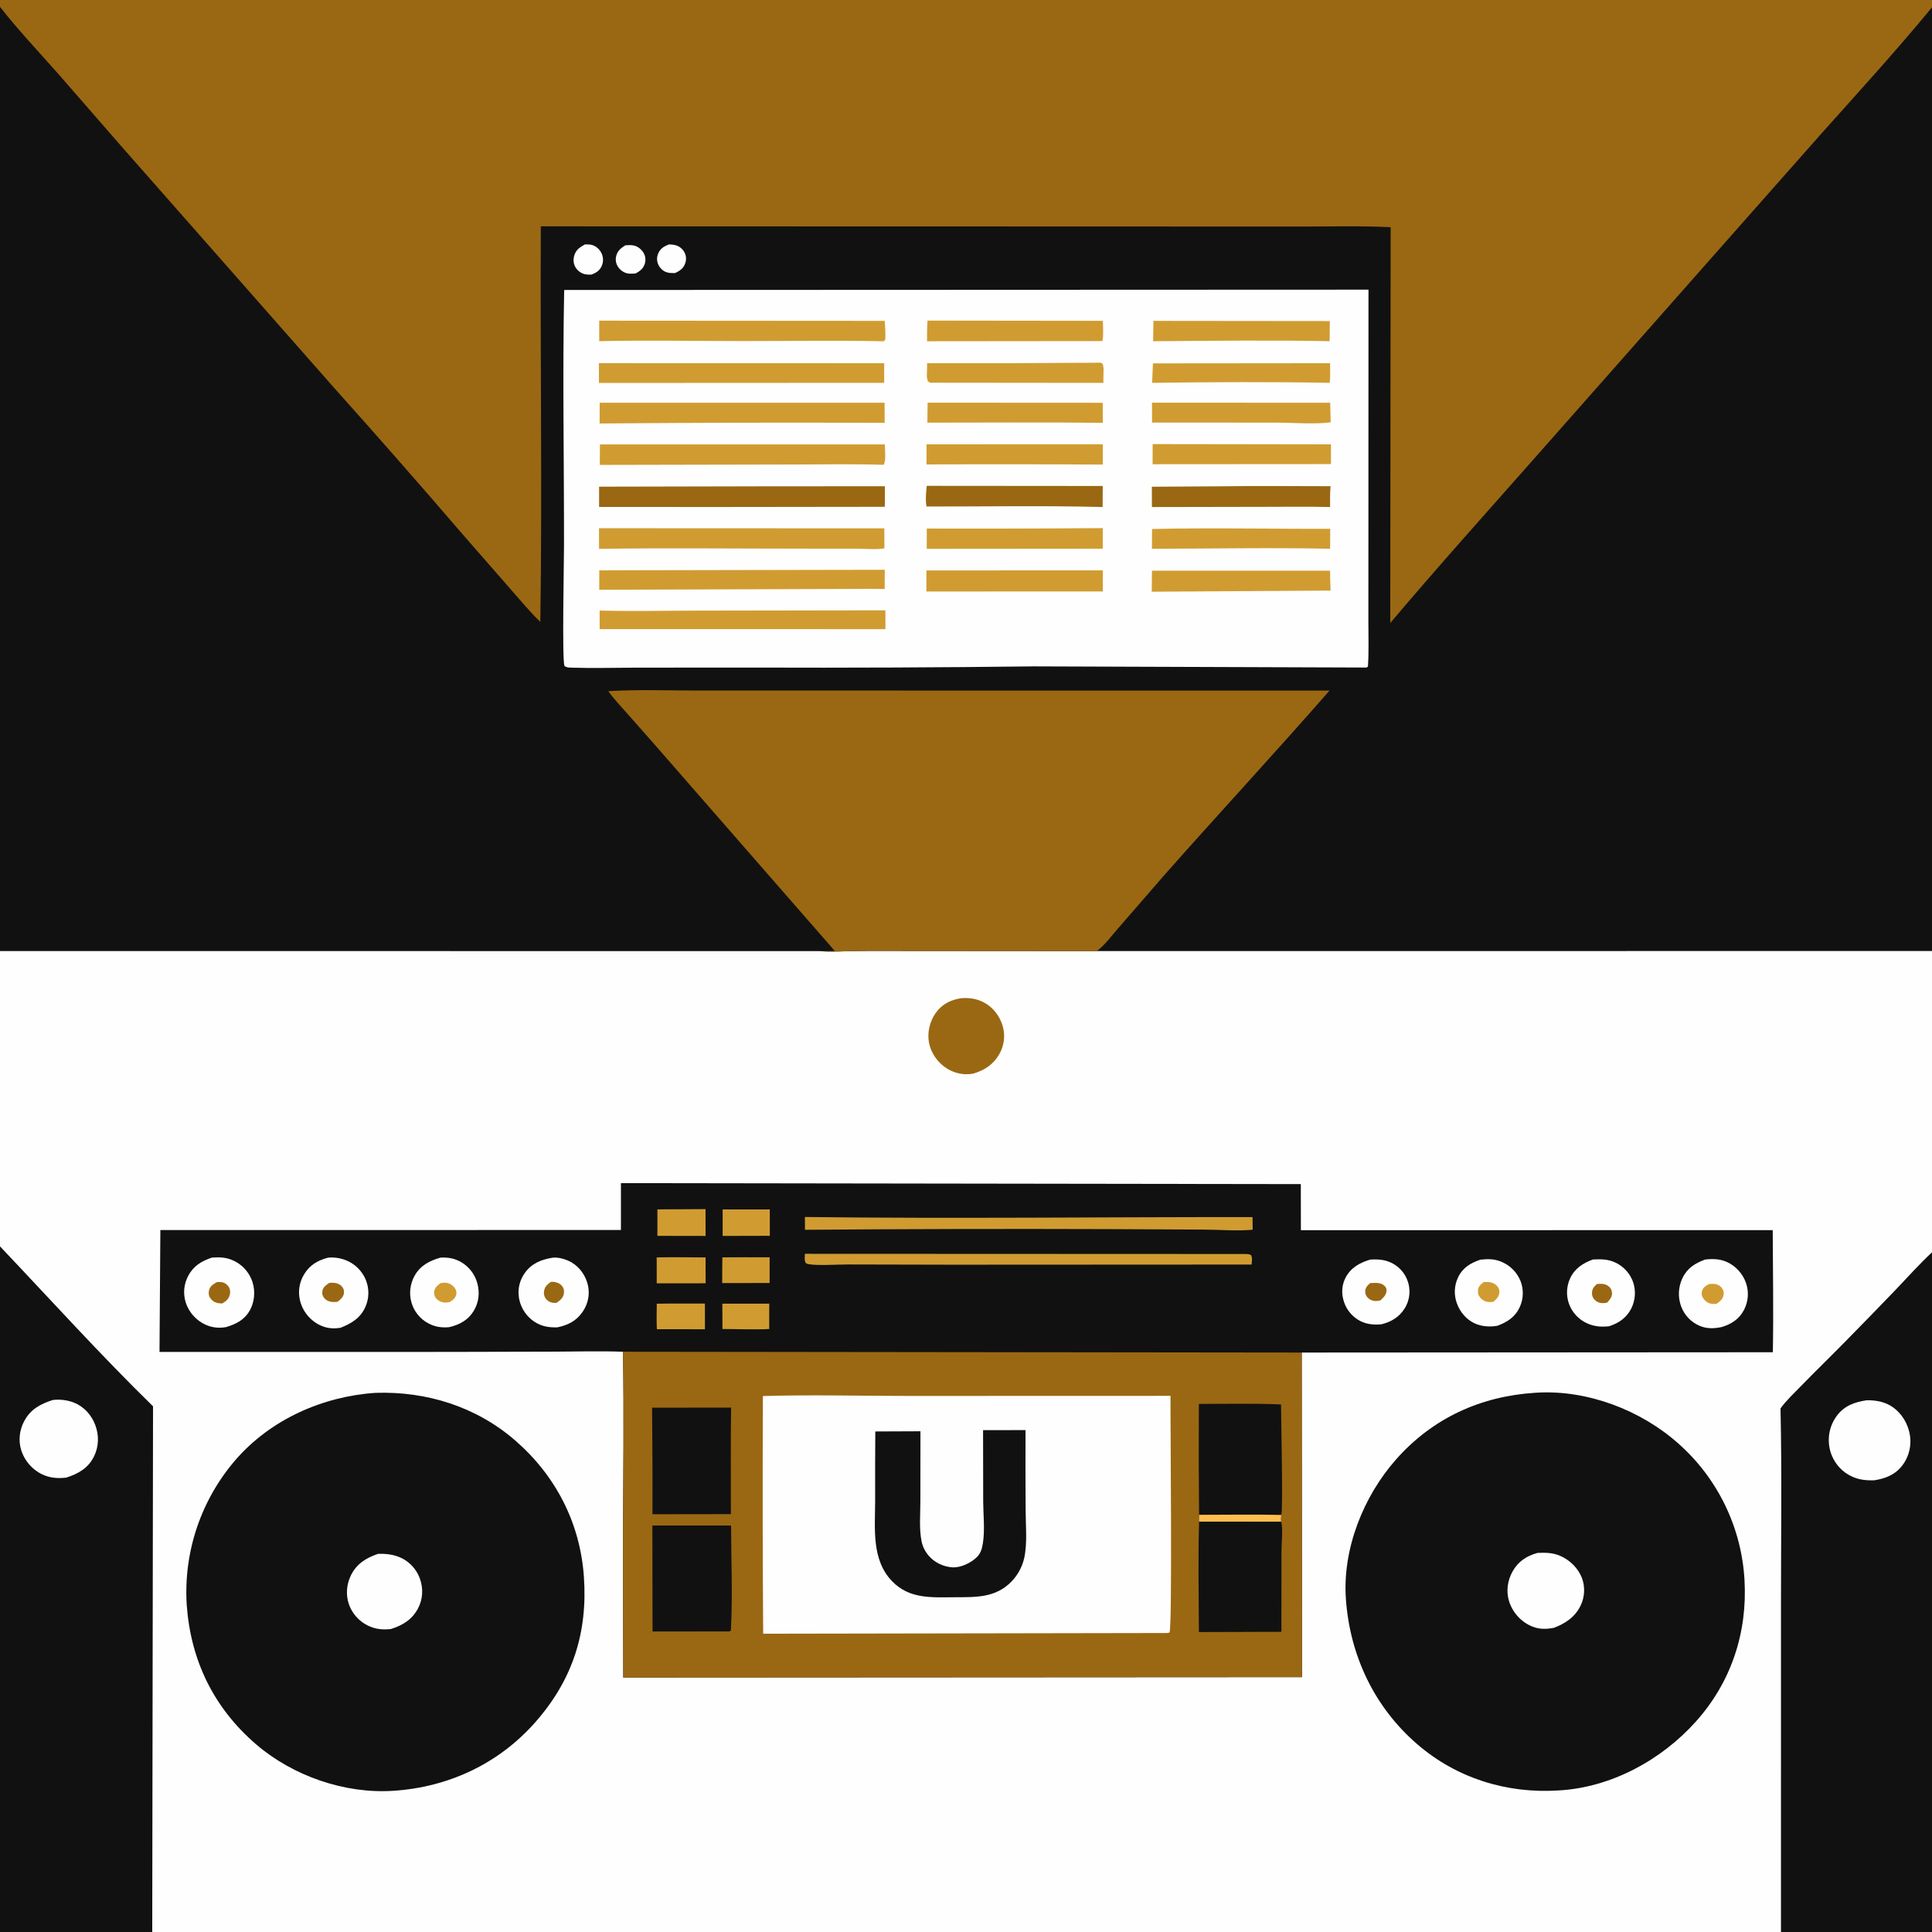 <?xml version="1.0" encoding="utf-8" ?>
<svg xmlns="http://www.w3.org/2000/svg" xmlns:xlink="http://www.w3.org/1999/xlink" width="1024" height="1024">
	<rect width="100%" height="100%" fill="#333333" stroke="none"/>
	<path fill="#FEFEFE" d="M0 0L1024 0L1024 3.89L1024 504.053L1024 663.745L1024 1024L943.955 1024L80.687 1024L0 1024L0 660.604L0 504.073L0 3.617L0 0Z"/>
	<path fill="#111" d="M0 0L1024 0L1024 3.89L1024 504.053L581.282 504.092L479.119 504.014C470.567 504.02 462.005 503.938 453.454 504.071C447.122 504.169 440.756 504.64 434.436 504.112L0 504.073L0 3.617L0 0Z"/>
	<path fill="#9A6813" d="M0 0L1024 0L1024 3.89C1005.13 26.786 985.11 48.73 965.335 70.84L927.773 113.314L816.047 239.785C789.535 269.841 762.739 299.587 736.866 330.204L737.069 120.419C720.391 119.587 703.342 120.13 686.626 120.081L584.916 120.039L286.641 119.967C286.274 189.828 287.43 259.771 286.382 329.613C280.981 324.454 276.032 318.409 271.081 312.809L244.96 282.905Q211.292 243.729 176.817 205.261L65.949 79.385L30.494 38.708C20.229 27.118 9.547 15.818 0 3.617L0 0Z"/>
	<path fill="#9A6813" d="M322.376 366.343C337.721 365.362 353.403 365.997 368.787 365.997L451.313 366.004L704.682 366.019C676.102 398.701 646.546 430.588 617.756 463.092L592.642 492.017C589.179 495.943 585.517 501.081 581.282 504.092L479.119 504.014C470.567 504.02 462.005 503.938 453.454 504.071C447.122 504.169 440.756 504.64 434.436 504.112C437.13 504.083 439.825 504.031 442.52 504.093L356.529 405.587Q345.05 392.362 333.411 379.277C329.705 375.047 325.693 370.886 322.376 366.343Z"/>
	<path fill="#FEFEFE" d="M299.027 153.696L725.324 153.525L725.283 288.719L725.269 329.146C725.268 337.135 725.56 345.275 725.045 353.242L724.357 353.809L547.757 353.19Q473.777 354.089 399.792 353.828L336.914 353.866C325.535 353.904 314.037 354.249 302.675 353.862C301.347 353.817 300.243 353.801 299.16 352.948C297.869 349.25 298.922 298.591 298.935 289.135C298.994 244.028 298.115 198.783 299.027 153.696Z"/>
	<path fill="#9A6813" d="M406.038 257.752L469.016 257.716L468.978 268.613L380.16 268.722L317.521 268.689L317.535 257.946L406.038 257.752Z"/>
	<path fill="#D09C31" d="M317.491 279.976L468.715 280.04L468.753 290.632C464.246 291.382 458.931 290.841 454.317 290.827L426.67 290.8C390.293 290.802 353.867 290.378 317.496 290.896L317.491 279.976Z"/>
	<path fill="#D09C31" d="M317.598 169.963L468.943 170.064C469.084 172.686 469.31 175.348 469.261 177.973C469.234 179.43 469.516 179.848 468.441 180.878C443.326 180.339 418.124 180.789 393 180.772C367.885 180.754 342.693 180.287 317.589 180.818L317.598 169.963Z"/>
	<path fill="#D09C31" d="M317.847 213.451L468.864 213.456L468.882 224.121Q393.348 223.801 317.814 224.454L317.847 213.451Z"/>
	<path fill="#D09C31" d="M317.978 235.557L468.959 235.54C469.011 238.161 469.741 244.316 468.337 246.362C451.776 245.824 435.079 246.209 418.504 246.203L317.906 246.415L317.978 235.557Z"/>
	<path fill="#D09C31" d="M317.444 192.468L468.641 192.505L468.629 202.904L317.456 202.979L317.444 192.468Z"/>
	<path fill="#D09C31" d="M337.773 302.245L468.954 301.993L468.902 312.192C462.196 312.057 455.475 312.152 448.768 312.162L317.606 312.586L317.634 302.319L337.773 302.245Z"/>
	<path fill="#D09C31" d="M317.823 323.606C335.107 324.062 352.516 323.66 369.809 323.645L469.271 323.488C469.335 326.81 469.292 330.141 469.298 333.463L317.846 333.431C317.789 330.159 317.827 326.88 317.823 323.606Z"/>
	<path fill="#D09C31" d="M491.018 302.343L584.548 302.302L584.518 313.47L491.023 313.508L491.018 302.343Z"/>
	<path fill="#9A6813" d="M647.978 257.745C667.047 257.442 686.162 257.707 705.236 257.697C704.866 261.343 704.989 265.072 704.977 268.737C693.214 268.439 681.394 268.644 669.625 268.635L610.54 268.744L610.516 257.98L647.978 257.745Z"/>
	<path fill="#9A6813" d="M491.197 257.509L584.468 257.586L584.418 268.743C553.363 267.918 522.129 268.512 491.054 268.459C490.442 264.728 490.823 261.243 491.197 257.509Z"/>
	<path fill="#D09C31" d="M610.568 302.47L704.978 302.488C704.955 306.005 705.102 309.506 705.253 313.019L610.446 313.619L610.568 302.47Z"/>
	<path fill="#D09C31" d="M491.203 280.143Q537.864 280.273 584.525 279.911L584.466 290.821L491.192 290.895L491.203 280.143Z"/>
	<path fill="#D09C31" d="M491.607 169.924L584.553 170.039C584.592 173.502 584.973 177.392 584.301 180.777L491.351 180.871C491.312 177.201 491.353 173.586 491.607 169.924Z"/>
	<path fill="#D09C31" d="M610.931 235.381L705.434 235.519L705.433 245.985L610.898 246.05L610.931 235.381Z"/>
	<path fill="#D09C31" d="M610.572 213.417L705.028 213.466L705.287 223.831C697.169 224.993 684.336 223.996 675.766 223.986L610.624 223.977L610.572 213.417Z"/>
	<path fill="#D09C31" d="M611.346 170.07L704.847 170.165L704.734 180.825C673.602 180.227 642.306 180.641 611.166 180.853L611.346 170.07Z"/>
	<path fill="#D09C31" d="M491.077 235.513L584.509 235.49L584.511 246.239Q537.792 245.955 491.071 246.166L491.077 235.513Z"/>
	<path fill="#D09C31" d="M610.619 280.381C642.034 279.635 673.641 280.397 705.076 280.268L704.974 290.849C673.543 290.191 641.988 290.815 610.541 290.867L610.619 280.381Z"/>
	<path fill="#D09C31" d="M491.662 213.421L584.467 213.473L584.506 224.106C553.524 223.749 522.507 224.026 491.521 224.004L491.662 213.421Z"/>
	<path fill="#D09C31" d="M581.955 192.247C583.251 192.266 583.487 191.993 584.485 192.903C584.797 194.137 584.98 195.108 584.914 196.383C584.8 198.568 584.823 200.745 584.83 202.932L494.875 202.843C493.387 202.846 492.955 203.066 491.774 202.1C491.418 200.904 491.176 199.99 491.253 198.738C491.382 196.654 491.372 194.578 491.381 192.491Q536.669 192.599 581.955 192.247Z"/>
	<path fill="#D09C31" d="M611.081 192.595L704.964 192.505C704.997 195.972 705.113 199.453 704.825 202.912C673.497 202.333 641.984 202.505 610.652 202.907L611.081 192.595Z"/>
	<path fill="#FEFEFE" d="M310.072 129.538C311.418 129.548 312.851 129.506 314.139 129.947C316.248 130.67 318.03 132.413 318.917 134.442C319.806 136.474 319.857 138.692 319.016 140.75C317.936 143.389 316.082 144.545 313.525 145.542C312.265 145.574 311.022 145.585 309.789 145.276C307.83 144.784 305.99 143.36 304.98 141.616C303.845 139.658 303.747 137.393 304.425 135.261C305.375 132.273 307.435 130.96 310.072 129.538Z"/>
	<path fill="#FEFEFE" d="M331.439 130.015C332.84 129.926 334.256 129.837 335.649 130.069C337.838 130.433 339.829 131.992 340.992 133.845C342.061 135.549 342.364 137.539 341.84 139.483C341.087 142.278 339.388 143.528 336.981 144.907C335.598 145.053 334.242 145.173 332.857 144.959C330.698 144.624 328.68 143.173 327.509 141.35Q327.312 141.045 327.148 140.722Q326.983 140.399 326.852 140.061Q326.721 139.723 326.625 139.373Q326.529 139.023 326.468 138.666Q326.408 138.308 326.385 137.946Q326.362 137.584 326.375 137.222Q326.388 136.86 326.438 136.5Q326.489 136.141 326.575 135.789C327.266 132.9 329.046 131.547 331.439 130.015Z"/>
	<path fill="#FEFEFE" d="M354.53 129.549C355.664 129.543 356.767 129.652 357.871 129.914C359.918 130.401 361.726 131.826 362.734 133.67Q362.908 133.991 363.049 134.327Q363.19 134.664 363.296 135.013Q363.402 135.362 363.472 135.72Q363.542 136.078 363.575 136.442Q363.608 136.805 363.605 137.17Q363.601 137.535 363.56 137.897Q363.52 138.26 363.442 138.616Q363.365 138.973 363.252 139.32C362.331 142.193 360.451 143.482 357.84 144.72C356.275 144.729 354.578 144.788 353.088 144.231C351.233 143.538 349.709 141.993 348.897 140.202C348.067 138.369 348.041 136.353 348.806 134.491C349.94 131.73 351.871 130.603 354.53 129.549Z"/>
	<path fill="#111" d="M0 660.604C26.874 688.937 53.205 718.077 81.111 745.384L80.687 1024L0 1024L0 660.604Z"/>
	<path fill="#FEFEFE" d="M27.905 742.042C31.557 741.555 35.716 742.038 39.139 743.396C44.456 745.504 48.39 749.823 50.431 755.121C52.552 760.625 52.433 766.605 49.834 771.925C46.783 778.17 41.463 781.12 35.144 783.158C30.565 783.706 26.295 783.376 22.091 781.313Q21.612 781.073 21.145 780.809Q20.679 780.545 20.226 780.259Q19.773 779.972 19.336 779.663Q18.898 779.354 18.476 779.024Q18.054 778.694 17.649 778.343Q17.244 777.992 16.857 777.621Q16.47 777.251 16.102 776.861Q15.734 776.472 15.386 776.065Q15.038 775.657 14.711 775.233Q14.383 774.809 14.077 774.369Q13.772 773.929 13.488 773.474Q13.204 773.02 12.944 772.551Q12.684 772.083 12.447 771.602Q12.21 771.122 11.997 770.63Q11.785 770.138 11.597 769.636Q11.409 769.135 11.246 768.624C9.645 763.51 10.33 757.916 12.837 753.209C16.197 746.898 21.408 744.176 27.905 742.042Z"/>
	<path fill="#111" d="M943.708 746.473C946.854 742.163 950.946 738.355 954.668 734.532C962.475 726.511 970.507 718.722 978.351 710.738Q991.632 697.239 1004.75 683.582C1011.09 676.931 1017.28 670.02 1024 663.745L1024 1024L943.955 1024L943.959 850.453C943.949 815.813 944.481 781.102 943.708 746.473Z"/>
	<path fill="#FEFEFE" d="M989.417 742.153C994.402 742.12 999.245 742.971 1003.38 745.93C1008.11 749.32 1011.32 754.764 1012.26 760.488Q1012.35 761.013 1012.41 761.542Q1012.47 762.071 1012.5 762.602Q1012.54 763.133 1012.55 763.666Q1012.55 764.198 1012.53 764.73Q1012.51 765.262 1012.47 765.793Q1012.42 766.323 1012.35 766.851Q1012.28 767.378 1012.18 767.901Q1012.08 768.424 1011.95 768.942Q1011.83 769.459 1011.68 769.969Q1011.53 770.48 1011.35 770.982Q1011.17 771.484 1010.97 771.977Q1010.77 772.47 1010.54 772.952Q1010.32 773.434 1010.07 773.904Q1009.82 774.374 1009.54 774.83Q1009.27 775.287 1008.97 775.73Q1008.68 776.172 1008.36 776.599C1004.54 781.649 999.296 783.703 993.239 784.606C987.877 784.74 983.292 784.038 978.722 781.001Q978.269 780.699 977.833 780.374Q977.397 780.049 976.977 779.702Q976.558 779.355 976.158 778.987Q975.757 778.619 975.375 778.23Q974.994 777.842 974.633 777.435Q974.272 777.027 973.933 776.602Q973.593 776.177 973.276 775.735Q972.959 775.292 972.665 774.834Q972.371 774.376 972.101 773.904Q971.831 773.432 971.585 772.946Q971.34 772.46 971.12 771.962Q970.9 771.465 970.705 770.956Q970.511 770.448 970.343 769.93Q970.175 769.413 970.034 768.887Q969.893 768.362 969.779 767.83Q969.665 767.297 969.579 766.76Q969.491 766.229 969.43 765.695Q969.369 765.161 969.334 764.624Q969.3 764.088 969.293 763.55Q969.285 763.012 969.305 762.475Q969.324 761.938 969.37 761.402Q969.417 760.866 969.49 760.333Q969.563 759.801 969.663 759.272Q969.762 758.744 969.888 758.221Q970.014 757.698 970.166 757.182Q970.318 756.667 970.496 756.159Q970.674 755.652 970.877 755.154Q971.08 754.656 971.307 754.168Q971.535 753.681 971.786 753.206Q972.038 752.731 972.313 752.269Q972.588 751.807 972.886 751.359Q973.184 750.911 973.504 750.479C977.567 744.994 982.96 743.158 989.417 742.153Z"/>
	<path fill="#111" d="M329.106 627.087L689.459 627.6L689.497 652.02L939.577 652.012C939.657 673.565 940.044 695.17 939.646 716.717L689.94 716.876L690.087 888.905L330.33 889.107L330.186 816.253C330.31 783.015 330.782 749.681 330.18 716.452C318.41 716.018 306.563 716.342 294.783 716.396L237.902 716.539L84.542 716.567L84.996 651.958L329.104 651.922L329.106 627.087Z"/>
	<path fill="#9A6813" d="M330.18 716.452L689.94 716.876L690.087 888.905L330.33 889.107L330.186 816.253C330.31 783.015 330.782 749.681 330.18 716.452Z"/>
	<path fill="#FEFEFE" d="M404.352 739.933C429.931 739.172 455.715 739.871 481.32 739.874L620.39 739.83C620.266 753.088 621.413 862.325 619.868 865.29L618.625 865.53L404.499 865.904Q404.051 802.919 404.352 739.933Z"/>
	<path fill="#111" d="M521.05 757.998L543.55 757.988Q543.467 779.205 543.606 800.422C543.635 808.501 544.57 817.766 542.888 825.65Q542.692 826.532 542.436 827.398Q542.18 828.264 541.865 829.111Q541.551 829.958 541.179 830.781Q540.807 831.604 540.379 832.4Q539.951 833.195 539.47 833.96Q538.989 834.724 538.457 835.454Q537.924 836.184 537.343 836.875Q536.762 837.567 536.135 838.217C527.639 847.022 517.002 846.517 505.817 846.573C493.826 846.633 482.085 847.585 472.897 838.159C461.862 826.836 463.791 810.222 463.847 795.75Q463.784 777.228 463.927 758.706L487.862 758.604L487.817 795.833C487.815 802.695 487.086 810.273 488.471 817.011C489.037 819.765 490.31 822.274 492.111 824.428C495.226 828.153 500.131 830.502 504.98 830.73C509.284 830.932 514.706 828.33 517.708 825.345C519.886 823.181 520.501 820.809 520.968 817.835C522.047 810.96 521.182 803.088 521.114 796.112L521.05 757.998Z"/>
	<path fill="#111" d="M635.421 744.11C649.897 744.123 664.517 743.737 678.975 744.386C678.998 751.88 680.115 800.906 679.11 802.946C679.011 804.15 678.856 805.326 679.058 806.527L635.531 806.5L635.527 802.877Q635.243 773.494 635.421 744.11Z"/>
	<path fill="#FEBE4F" d="M635.527 802.877C650.036 802.884 664.609 802.599 679.11 802.946C679.011 804.15 678.856 805.326 679.058 806.527L635.531 806.5L635.527 802.877Z"/>
	<path fill="#111" d="M679.058 806.527C680.073 809.903 679.217 818.379 679.212 822.262L679.172 864.893L635.443 865.021C635.316 845.553 634.988 825.959 635.531 806.5L679.058 806.527Z"/>
	<path fill="#111" d="M345.619 746.11L387.505 746.058C387.203 764.863 387.418 783.707 387.387 802.516L345.826 802.576Q345.908 774.342 345.619 746.11Z"/>
	<path fill="#111" d="M345.766 808.541L387.496 808.551C387.521 826.985 388.366 845.805 387.391 864.193L386.556 864.7L345.858 864.715L345.766 808.541Z"/>
	<path fill="#D09C31" d="M426.609 645.031C505.681 645.993 584.791 645.02 663.868 645.089L663.937 651.777C655.863 652.547 646.912 651.785 638.769 651.717L588.586 651.463Q507.618 651.177 426.651 651.812L426.609 645.031Z"/>
	<path fill="#D09C31" d="M426.622 664.547L660.036 664.645C661.175 664.653 661.995 664.714 663.053 665.184C663.902 666.847 663.501 668.412 663.375 670.24L504.602 670.32L449.673 670.195C444.204 670.166 433.657 670.911 428.714 670.05C427.939 669.916 427.792 669.809 427.167 669.519C426.206 668.16 426.559 666.155 426.622 664.547Z"/>
	<path fill="#FEFEFE" d="M112.361 666.543C116.619 666.264 120.143 666.381 124.05 668.295Q124.487 668.507 124.912 668.74Q125.337 668.974 125.75 669.229Q126.162 669.484 126.561 669.76Q126.96 670.036 127.345 670.332Q127.729 670.628 128.098 670.943Q128.467 671.258 128.819 671.592Q129.171 671.925 129.506 672.277Q129.841 672.628 130.157 672.996Q130.474 673.363 130.771 673.747Q131.068 674.13 131.345 674.529Q131.622 674.927 131.878 675.339Q132.135 675.751 132.37 676.175Q132.605 676.6 132.818 677.036Q133.031 677.471 133.221 677.918Q133.411 678.364 133.579 678.819Q133.746 679.275 133.89 679.738C135.398 684.585 134.875 690.255 132.334 694.668C129.459 699.662 125.026 701.843 119.742 703.412C115.68 704.071 112.023 703.661 108.31 701.809Q107.87 701.588 107.442 701.345Q107.014 701.102 106.599 700.838Q106.184 700.574 105.782 700.289Q105.38 700.005 104.993 699.701Q104.606 699.397 104.235 699.074Q103.864 698.75 103.509 698.409Q103.154 698.068 102.817 697.71Q102.48 697.351 102.161 696.976Q101.842 696.601 101.542 696.211Q101.243 695.821 100.963 695.416Q100.683 695.011 100.423 694.593Q100.164 694.174 99.926 693.744Q99.688 693.313 99.471 692.871Q99.255 692.429 99.061 691.977Q98.867 691.524 98.696 691.063Q98.525 690.601 98.377 690.132Q98.116 689.273 97.941 688.391Q97.765 687.51 97.678 686.616Q97.59 685.722 97.591 684.824Q97.593 683.926 97.682 683.032Q97.772 682.138 97.949 681.258Q98.126 680.377 98.389 679.518Q98.652 678.659 98.998 677.83Q99.345 677.002 99.771 676.211C102.582 670.893 106.868 668.365 112.361 666.543Z"/>
	<path fill="#9A6813" d="M115.006 679.52C115.747 679.492 116.52 679.438 117.262 679.524C118.943 679.72 120.513 680.8 121.339 682.269C122.057 683.547 122.134 684.958 121.77 686.348C121.161 688.675 119.763 689.656 117.797 690.868C117.237 690.841 116.677 690.811 116.119 690.748C114.233 690.532 112.664 689.732 111.551 688.158C110.598 686.811 110.426 685.392 110.808 683.812C111.341 681.61 113.177 680.55 115.006 679.52Z"/>
	<path fill="#FEFEFE" d="M292.754 666.626C295.957 666.164 300.255 667.515 303.005 669.137C307.449 671.758 310.627 676.448 311.674 681.473C312.68 686.305 311.607 691.188 308.83 695.253C305.504 700.121 301.017 702.369 295.42 703.524C290.856 703.656 287.009 703.051 283.126 700.469Q282.73 700.201 282.348 699.914Q281.966 699.626 281.599 699.32Q281.232 699.013 280.881 698.689Q280.53 698.364 280.196 698.022Q279.861 697.68 279.545 697.322Q279.228 696.964 278.93 696.59Q278.632 696.216 278.353 695.828Q278.074 695.44 277.816 695.038Q277.557 694.636 277.318 694.221Q277.08 693.807 276.863 693.381Q276.646 692.955 276.451 692.518Q276.256 692.082 276.083 691.636Q275.91 691.19 275.759 690.737Q275.609 690.283 275.482 689.822Q275.355 689.361 275.251 688.894Q275.147 688.427 275.067 687.956Q274.922 687.092 274.863 686.218Q274.804 685.344 274.832 684.469Q274.859 683.593 274.974 682.725Q275.088 681.857 275.288 681.004Q275.488 680.151 275.772 679.322Q276.055 678.494 276.419 677.697Q276.783 676.9 277.225 676.144Q277.666 675.387 278.18 674.678C281.802 669.606 286.845 667.61 292.754 666.626Z"/>
	<path fill="#9A6813" d="M292.016 679.407C292.27 679.4 292.523 679.383 292.777 679.385C294.636 679.403 296.56 680.079 297.818 681.508C298.752 682.57 299.085 683.911 298.911 685.299C298.575 687.971 296.985 689.09 294.939 690.556C294.65 690.561 294.362 690.571 294.073 690.572C292.328 690.574 290.783 689.992 289.597 688.691C288.535 687.527 288.123 686.033 288.331 684.48C288.674 681.906 290.024 680.833 292.016 679.407Z"/>
	<path fill="#FEFEFE" d="M173.941 666.573Q175.112 666.473 176.287 666.506Q177.461 666.54 178.625 666.705Q179.788 666.87 180.926 667.166Q182.063 667.461 183.16 667.883Q183.616 668.059 184.062 668.259Q184.509 668.459 184.944 668.681Q185.38 668.903 185.803 669.148Q186.227 669.392 186.637 669.658Q187.048 669.924 187.444 670.21Q187.84 670.497 188.221 670.803Q188.602 671.11 188.967 671.435Q189.331 671.761 189.679 672.105Q190.027 672.449 190.356 672.81Q190.685 673.172 190.996 673.549Q191.306 673.927 191.597 674.32Q191.887 674.714 192.157 675.121Q192.427 675.529 192.676 675.95Q192.925 676.371 193.152 676.804Q193.378 677.237 193.583 677.682Q193.787 678.126 193.968 678.58Q194.301 679.426 194.549 680.301Q194.796 681.176 194.955 682.071Q195.115 682.967 195.184 683.873Q195.254 684.78 195.233 685.689Q195.212 686.598 195.101 687.5Q194.99 688.403 194.79 689.29Q194.589 690.177 194.302 691.04Q194.015 691.902 193.643 692.732C191.013 698.668 186.238 701.455 180.487 703.748C176.151 704.453 172.399 703.977 168.503 701.804Q168.068 701.558 167.646 701.291Q167.224 701.024 166.817 700.735Q166.409 700.447 166.016 700.139Q165.623 699.83 165.246 699.502Q164.869 699.175 164.51 698.828Q164.15 698.482 163.808 698.118Q163.466 697.754 163.143 697.373Q162.82 696.992 162.516 696.595Q162.213 696.198 161.93 695.787Q161.647 695.376 161.384 694.951Q161.122 694.525 160.882 694.087Q160.642 693.65 160.424 693.2Q160.206 692.751 160.011 692.291Q159.816 691.831 159.645 691.362Q159.473 690.893 159.325 690.416Q159.177 689.939 159.054 689.455Q158.832 688.583 158.696 687.693Q158.561 686.804 158.514 685.905Q158.467 685.007 158.509 684.108Q158.551 683.209 158.681 682.318Q158.811 681.428 159.029 680.555Q159.246 679.682 159.549 678.834Q159.852 677.987 160.236 677.173Q160.621 676.36 161.084 675.588C164.064 670.519 168.413 667.993 173.941 666.573Z"/>
	<path fill="#9A6813" d="M174.464 679.987C175.064 679.924 175.654 679.858 176.258 679.866C178.025 679.892 180.047 680.451 181.219 681.869C182.174 683.023 182.454 683.963 182.28 685.451C182.041 687.503 180.436 688.759 178.939 689.946C178.14 690.026 177.288 690.141 176.486 690.105C174.792 690.029 172.85 689.321 171.783 687.918C170.873 686.723 170.64 685.808 170.859 684.323C171.177 682.175 172.826 681.125 174.464 679.987Z"/>
	<path fill="#FEFEFE" d="M903.739 667.587C907.726 667.129 911.493 667.202 915.227 668.846C919.99 670.942 923.804 675.229 925.466 680.147Q925.752 680.997 925.952 681.871Q926.153 682.745 926.266 683.635Q926.378 684.524 926.403 685.421Q926.427 686.317 926.362 687.211Q926.297 688.106 926.144 688.989Q925.991 689.873 925.751 690.737Q925.511 691.601 925.187 692.437Q924.862 693.273 924.457 694.073C921.954 699.064 917.88 701.673 912.702 703.321C908.434 704.25 904.619 704.373 900.534 702.585Q899.721 702.224 898.948 701.783Q898.175 701.342 897.449 700.827Q896.724 700.311 896.054 699.725Q895.384 699.14 894.776 698.49Q894.168 697.841 893.628 697.133Q893.087 696.426 892.62 695.669Q892.154 694.911 891.765 694.111Q891.376 693.31 891.069 692.475Q890.901 692.024 890.757 691.564Q890.612 691.105 890.49 690.639Q890.368 690.174 890.27 689.702Q890.172 689.231 890.097 688.755Q890.022 688.28 889.971 687.801Q889.919 687.322 889.892 686.842Q889.865 686.361 889.862 685.88Q889.858 685.398 889.879 684.917Q889.9 684.436 889.944 683.957Q889.989 683.477 890.057 683.001Q890.125 682.524 890.217 682.052Q890.309 681.579 890.425 681.112Q890.54 680.644 890.678 680.183Q890.817 679.722 890.978 679.268Q891.139 678.815 891.323 678.37Q891.506 677.924 891.712 677.489C894.274 672.086 898.376 669.582 903.739 667.587Z"/>
	<path fill="#D09C31" d="M905.898 680.52C908.188 680.41 910.227 680.285 912.014 681.983C913.073 682.991 913.765 684.405 913.602 685.891C913.328 688.388 911.658 689.801 909.713 691.096C908.643 691.103 907.473 691.155 906.431 690.889C904.881 690.494 903.375 689.241 902.57 687.87C901.891 686.713 901.721 685.436 902.144 684.145C902.772 682.228 904.255 681.425 905.898 680.52Z"/>
	<path fill="#FEFEFE" d="M233.452 666.567C237.104 666.387 240.258 666.792 243.565 668.482Q243.996 668.706 244.416 668.952Q244.835 669.197 245.241 669.465Q245.647 669.732 246.038 670.02Q246.429 670.308 246.805 670.616Q247.181 670.924 247.54 671.252Q247.9 671.579 248.242 671.924Q248.583 672.27 248.907 672.633Q249.23 672.996 249.534 673.375Q249.838 673.754 250.122 674.148Q250.406 674.543 250.668 674.952Q250.931 675.36 251.173 675.782Q251.414 676.204 251.633 676.638Q251.852 677.072 252.048 677.517Q252.244 677.961 252.416 678.416Q252.589 678.87 252.738 679.333Q252.887 679.795 253.011 680.265C254.326 685.035 253.787 690.146 251.29 694.441C248.279 699.623 243.754 702.058 238.125 703.426C234.099 703.786 230.628 703.326 227.005 701.389Q226.206 700.964 225.453 700.462Q224.699 699.959 224 699.384Q223.301 698.809 222.663 698.167Q222.024 697.526 221.453 696.823Q220.882 696.121 220.383 695.365Q219.885 694.61 219.465 693.808Q219.044 693.006 218.706 692.167Q218.367 691.327 218.114 690.458Q217.859 689.58 217.691 688.68Q217.523 687.781 217.444 686.869Q217.365 685.958 217.376 685.043Q217.387 684.128 217.487 683.219Q217.587 682.31 217.776 681.415Q217.965 680.519 218.241 679.647Q218.517 678.775 218.877 677.934Q219.237 677.093 219.678 676.291C222.754 670.732 227.597 668.258 233.452 666.567Z"/>
	<path fill="#D09C31" d="M233.483 680.078C234.098 679.994 234.713 679.913 235.332 679.871C237.268 679.743 239.05 680.533 240.412 681.891C241.454 682.929 242.078 684.357 241.865 685.845C241.552 688.034 240.043 689.024 238.333 690.11C237.643 690.229 236.946 690.366 236.242 690.379C234.436 690.411 232.451 689.661 231.239 688.295C230.358 687.302 229.986 686.047 230.121 684.741C230.355 682.47 231.8 681.373 233.483 680.078Z"/>
	<path fill="#FEFEFE" d="M784.646 667.643C788.797 667.229 792.083 667.155 796.027 668.868Q796.862 669.226 797.657 669.664Q798.453 670.102 799.201 670.616Q799.95 671.13 800.646 671.714Q801.341 672.298 801.975 672.948Q802.61 673.598 803.178 674.306Q803.746 675.014 804.243 675.775Q804.739 676.536 805.159 677.341Q805.578 678.146 805.917 678.989Q806.237 679.814 806.473 680.668Q806.71 681.521 806.859 682.394Q807.009 683.266 807.072 684.149Q807.134 685.032 807.107 685.917Q807.081 686.802 806.967 687.68Q806.852 688.558 806.651 689.42Q806.449 690.282 806.163 691.12Q805.876 691.958 805.508 692.763C803.064 698.091 798.839 700.786 793.558 702.719C789.599 703.341 785.423 703.134 781.735 701.473C777.193 699.428 773.8 695.366 772.148 690.71Q771.847 689.884 771.629 689.031Q771.411 688.179 771.279 687.31Q771.147 686.44 771.102 685.562Q771.057 684.683 771.099 683.805Q771.141 682.926 771.27 682.056Q771.399 681.186 771.613 680.333Q771.828 679.48 772.126 678.652Q772.424 677.825 772.803 677.031C775.294 671.85 779.425 669.422 784.646 667.643Z"/>
	<path fill="#D09C31" d="M786.445 679.497C789.073 679.383 791.352 679.462 793.337 681.436C794.362 682.456 794.88 683.842 794.677 685.286C794.379 687.41 793.083 688.672 791.523 689.989C790.776 690.059 789.984 690.156 789.234 690.117C787.349 690.017 785.672 689.161 784.474 687.699C783.465 686.467 783.14 685.07 783.41 683.516C783.761 681.5 784.922 680.643 786.445 679.497Z"/>
	<path fill="#FEFEFE" d="M844.283 667.545C848.661 667.373 852.316 667.306 856.383 669.276Q857.192 669.666 857.958 670.135Q858.725 670.604 859.441 671.146Q860.157 671.688 860.816 672.299Q861.475 672.909 862.07 673.582Q862.665 674.255 863.191 674.983Q863.717 675.712 864.167 676.489Q864.618 677.266 864.99 678.084Q865.361 678.901 865.65 679.752Q865.926 680.609 866.116 681.489Q866.307 682.369 866.41 683.263Q866.513 684.157 866.529 685.057Q866.544 685.957 866.471 686.854Q866.397 687.752 866.237 688.637Q866.076 689.523 865.829 690.389Q865.582 691.254 865.251 692.092Q864.921 692.929 864.51 693.73C862.043 698.493 857.822 701.401 852.799 702.951C848.672 703.386 845.081 703.131 841.249 701.417Q840.428 701.05 839.647 700.603Q838.866 700.157 838.134 699.635Q837.401 699.114 836.723 698.523Q836.045 697.932 835.429 697.277Q834.813 696.621 834.265 695.908Q833.716 695.196 833.241 694.432Q832.766 693.668 832.368 692.862Q831.971 692.055 831.655 691.213Q831.35 690.386 831.128 689.533Q830.905 688.68 830.768 687.809Q830.631 686.938 830.581 686.058Q830.53 685.178 830.566 684.298Q830.602 683.417 830.725 682.544Q830.848 681.671 831.056 680.814Q831.265 679.958 831.556 679.126Q831.848 678.294 832.22 677.495C834.703 672.223 839.026 669.494 844.283 667.545Z"/>
	<path fill="#9A6813" d="M846.418 680.541C848.598 680.387 850.412 680.245 852.294 681.549C853.63 682.475 854.243 683.538 854.394 685.144C854.596 687.297 853.152 688.937 851.819 690.421C851.158 690.531 850.414 690.69 849.737 690.697C847.916 690.715 846.386 690.171 845.134 688.85C844.189 687.853 843.731 686.682 843.774 685.306C843.844 683.056 844.838 681.966 846.418 680.541Z"/>
	<path fill="#FEFEFE" d="M726.289 667.606C730.553 667.328 734.534 667.643 738.348 669.773Q739.079 670.178 739.767 670.653Q740.454 671.128 741.091 671.669Q741.728 672.21 742.308 672.811Q742.888 673.413 743.406 674.069Q743.924 674.724 744.374 675.428Q744.824 676.133 745.203 676.878Q745.581 677.623 745.883 678.402Q746.186 679.181 746.41 679.986Q746.53 680.412 746.628 680.844Q746.726 681.276 746.801 681.713Q746.876 682.149 746.928 682.589Q746.98 683.029 747.009 683.471Q747.038 683.913 747.043 684.356Q747.049 684.799 747.031 685.241Q747.014 685.684 746.973 686.125Q746.932 686.566 746.868 687.004Q746.804 687.442 746.717 687.877Q746.631 688.311 746.521 688.74Q746.412 689.169 746.28 689.592Q746.148 690.015 745.994 690.43Q745.84 690.846 745.665 691.252Q745.489 691.659 745.293 692.056Q745.096 692.453 744.879 692.839Q744.662 693.225 744.425 693.599C741.578 698.137 737.194 700.728 732.074 701.924C728.325 702.226 724.759 701.988 721.31 700.329Q720.906 700.131 720.513 699.912Q720.12 699.693 719.739 699.454Q719.358 699.216 718.989 698.958Q718.62 698.7 718.265 698.424Q717.91 698.148 717.57 697.854Q717.229 697.56 716.904 697.25Q716.579 696.939 716.27 696.612Q715.961 696.285 715.669 695.942Q715.378 695.6 715.104 695.243Q714.83 694.887 714.574 694.516Q714.319 694.146 714.082 693.763Q713.846 693.38 713.63 692.986Q713.413 692.592 713.217 692.187Q713.021 691.782 712.846 691.368Q712.671 690.953 712.517 690.531Q712.363 690.108 712.231 689.678C710.91 685.506 711.151 681.048 713.201 677.151C715.988 671.85 720.748 669.217 726.289 667.606Z"/>
	<path fill="#9A6813" d="M726.217 680.065L726.982 680.022C729.411 679.889 732.398 679.75 734.136 681.859C734.728 682.579 734.929 683.242 734.891 684.141C734.796 686.357 733.153 687.825 731.64 689.244C730.997 689.397 730.99 689.415 730.243 689.505C728.346 689.733 726.619 689.322 725.18 688.034C724.16 687.122 723.565 685.923 723.587 684.533C723.621 682.446 724.769 681.327 726.217 680.065Z"/>
	<path fill="#D09C31" d="M348.436 641.002L373.949 640.862L373.972 655.077L348.44 655.032L348.436 641.002Z"/>
	<path fill="#D09C31" d="M348.06 666.453C356.684 666.268 365.345 666.443 373.974 666.454L373.992 680.167L348.082 680.181L348.06 666.453Z"/>
	<path fill="#D09C31" d="M383.02 641.034L408.001 641.031L408.018 655.007L383.015 655.069L383.02 641.034Z"/>
	<path fill="#D09C31" d="M348.107 690.997C356.604 690.83 365.119 690.932 373.619 690.925L373.629 704.538L348.155 704.498C347.915 700.018 348.079 695.483 348.107 690.997Z"/>
	<path fill="#D09C31" d="M382.863 666.439C391.211 666.313 399.576 666.413 407.926 666.404L407.915 680.023L382.774 680.047C382.754 675.513 382.831 670.974 382.863 666.439Z"/>
	<path fill="#D09C31" d="M382.849 690.972L407.72 690.953L407.705 704.404C399.525 704.828 391.124 704.413 382.921 704.392L382.849 690.972Z"/>
	<path fill="#111" d="M199.14 738.232C226.183 737.367 252.461 745.576 273.079 763.484C294.6 782.177 307.506 807.284 309.482 835.746C311.531 865.25 303.554 890.161 283.995 912.504C264.488 934.787 237.764 947.269 208.374 949.168C182.666 950.847 155.145 941.243 135.709 924.508C113.269 905.186 101.106 880.113 98.971 850.72Q98.888 849.422 98.836 848.122Q98.785 846.822 98.765 845.521Q98.745 844.22 98.757 842.919Q98.768 841.618 98.811 840.318Q98.855 839.018 98.929 837.719Q99.004 836.42 99.11 835.124Q99.216 833.827 99.354 832.533Q99.492 831.24 99.66 829.95Q99.829 828.66 100.03 827.374Q100.23 826.089 100.461 824.809Q100.692 823.528 100.955 822.254Q101.217 820.98 101.51 819.713Q101.803 818.445 102.127 817.185Q102.451 815.925 102.805 814.673Q103.159 813.421 103.544 812.179Q103.928 810.936 104.343 809.703Q104.758 808.469 105.202 807.247Q105.646 806.024 106.12 804.812Q106.594 803.601 107.097 802.401Q107.6 801.201 108.132 800.014Q108.664 798.827 109.225 797.653Q109.786 796.479 110.375 795.319Q110.964 794.159 111.581 793.014Q112.198 791.869 112.843 790.739Q113.487 789.609 114.159 788.495Q114.831 787.38 115.529 786.283Q116.228 785.186 116.953 784.105Q117.678 783.025 118.429 781.963Q119.18 780.901 119.957 779.857Q120.734 778.813 121.535 777.789Q122.337 776.764 123.163 775.759Q123.99 774.754 124.84 773.77C143.507 752.302 171.001 740.095 199.14 738.232Z"/>
	<path fill="#FEFEFE" d="M200.355 823.583C204.417 823.425 208.531 823.87 212.269 825.56Q212.72 825.764 213.16 825.991Q213.6 826.218 214.028 826.467Q214.456 826.716 214.871 826.987Q215.286 827.257 215.686 827.549Q216.086 827.84 216.471 828.151Q216.856 828.463 217.225 828.793Q217.594 829.124 217.945 829.473Q218.296 829.822 218.629 830.188Q218.963 830.555 219.277 830.937Q219.591 831.32 219.885 831.719Q220.179 832.117 220.452 832.53Q220.725 832.943 220.978 833.369Q221.23 833.795 221.46 834.234Q221.69 834.672 221.897 835.122Q222.104 835.571 222.288 836.031Q222.473 836.491 222.633 836.959C224.426 842.087 224.104 847.657 221.569 852.477C218.45 858.408 213.38 861.493 207.189 863.416C203.035 863.867 199.444 863.6 195.578 861.862Q195.12 861.656 194.673 861.426Q194.225 861.197 193.79 860.946Q193.355 860.695 192.933 860.422Q192.511 860.149 192.103 859.855Q191.695 859.562 191.303 859.248Q190.91 858.934 190.534 858.601Q190.157 858.268 189.798 857.916Q189.439 857.565 189.098 857.196Q188.757 856.827 188.435 856.441Q188.113 856.055 187.81 855.654Q187.508 855.252 187.226 854.836Q186.944 854.42 186.684 853.99Q186.423 853.561 186.184 853.119Q185.946 852.676 185.729 852.223Q185.513 851.769 185.32 851.305Q185.127 850.841 184.957 850.368C183.185 845.338 183.649 839.8 185.964 835.024C188.962 828.84 194.079 825.703 200.355 823.583Z"/>
	<path fill="#111" d="M813.572 738.208L814.576 738.14C841.392 736.564 869.721 747.409 889.603 765.131Q890.568 765.985 891.511 766.864Q892.454 767.742 893.375 768.643Q894.296 769.544 895.195 770.467Q896.094 771.391 896.969 772.336Q897.845 773.281 898.697 774.248Q899.549 775.215 900.377 776.202Q901.205 777.19 902.008 778.197Q902.811 779.205 903.589 780.232Q904.368 781.259 905.12 782.305Q905.873 783.351 906.599 784.415Q907.326 785.479 908.026 786.561Q908.726 787.643 909.399 788.742Q910.073 789.841 910.719 790.956Q911.365 792.071 911.983 793.201Q912.601 794.332 913.191 795.477Q913.781 796.623 914.343 797.783Q914.904 798.943 915.437 800.116Q915.97 801.289 916.474 802.475Q916.978 803.661 917.452 804.859Q917.927 806.057 918.371 807.267Q918.816 808.476 919.231 809.696Q919.645 810.916 920.03 812.146Q920.414 813.376 920.768 814.615Q921.122 815.854 921.446 817.101Q921.769 818.349 922.061 819.604Q922.354 820.859 922.615 822.121Q922.877 823.382 923.107 824.65Q923.337 825.918 923.536 827.191Q923.735 828.464 923.902 829.742Q924.07 831.02 924.205 832.301Q924.341 833.583 924.445 834.867Q924.55 836.151 924.622 837.438C926.233 865.267 917.578 891.561 898.877 912.434C880.516 932.927 853.89 947.428 826.124 948.968C798.606 950.753 772.043 942.506 751.119 924.422C728.272 904.676 715.387 877.213 713.334 847.252C711.53 820.929 722.651 793.062 739.968 773.497C759.333 751.619 784.67 740.068 813.572 738.208Z"/>
	<path fill="#FEFEFE" d="M814.913 823.073C819.09 822.904 822.779 822.904 826.731 824.554C832.043 826.771 836.606 831.259 838.571 836.704C840.21 841.245 839.896 846.499 837.825 850.852C834.908 856.985 829.786 860.44 823.629 862.766C818.889 863.684 814.951 863.611 810.544 861.381Q810.067 861.137 809.603 860.869Q809.139 860.601 808.689 860.31Q808.239 860.02 807.803 859.707Q807.368 859.394 806.949 859.06Q806.53 858.726 806.128 858.372Q805.727 858.017 805.343 857.643Q804.959 857.269 804.594 856.877Q804.23 856.484 803.885 856.074Q803.541 855.663 803.217 855.237Q802.893 854.81 802.591 854.367Q802.289 853.924 802.009 853.467Q801.729 853.01 801.473 852.54Q801.216 852.069 800.984 851.587Q800.751 851.104 800.542 850.61Q800.334 850.117 800.15 849.613Q799.966 849.11 799.808 848.598C798.211 843.37 799.009 837.731 801.646 832.979C804.664 827.541 809.085 824.709 814.913 823.073Z"/>
	<path fill="#9A6813" d="M509.242 529.104C513.23 528.65 517.589 529.326 521.177 531.14C526.23 533.695 529.903 538.471 531.459 543.876C532.945 549.038 532.212 554.334 529.508 558.965C526.353 564.37 521.565 567.412 515.674 569.064C510.872 569.956 505.907 568.879 501.784 566.264C497.078 563.279 493.492 558.282 492.412 552.789C491.346 547.361 492.755 541.339 495.967 536.856C499.28 532.231 503.766 529.996 509.242 529.104Z"/>
</svg>
